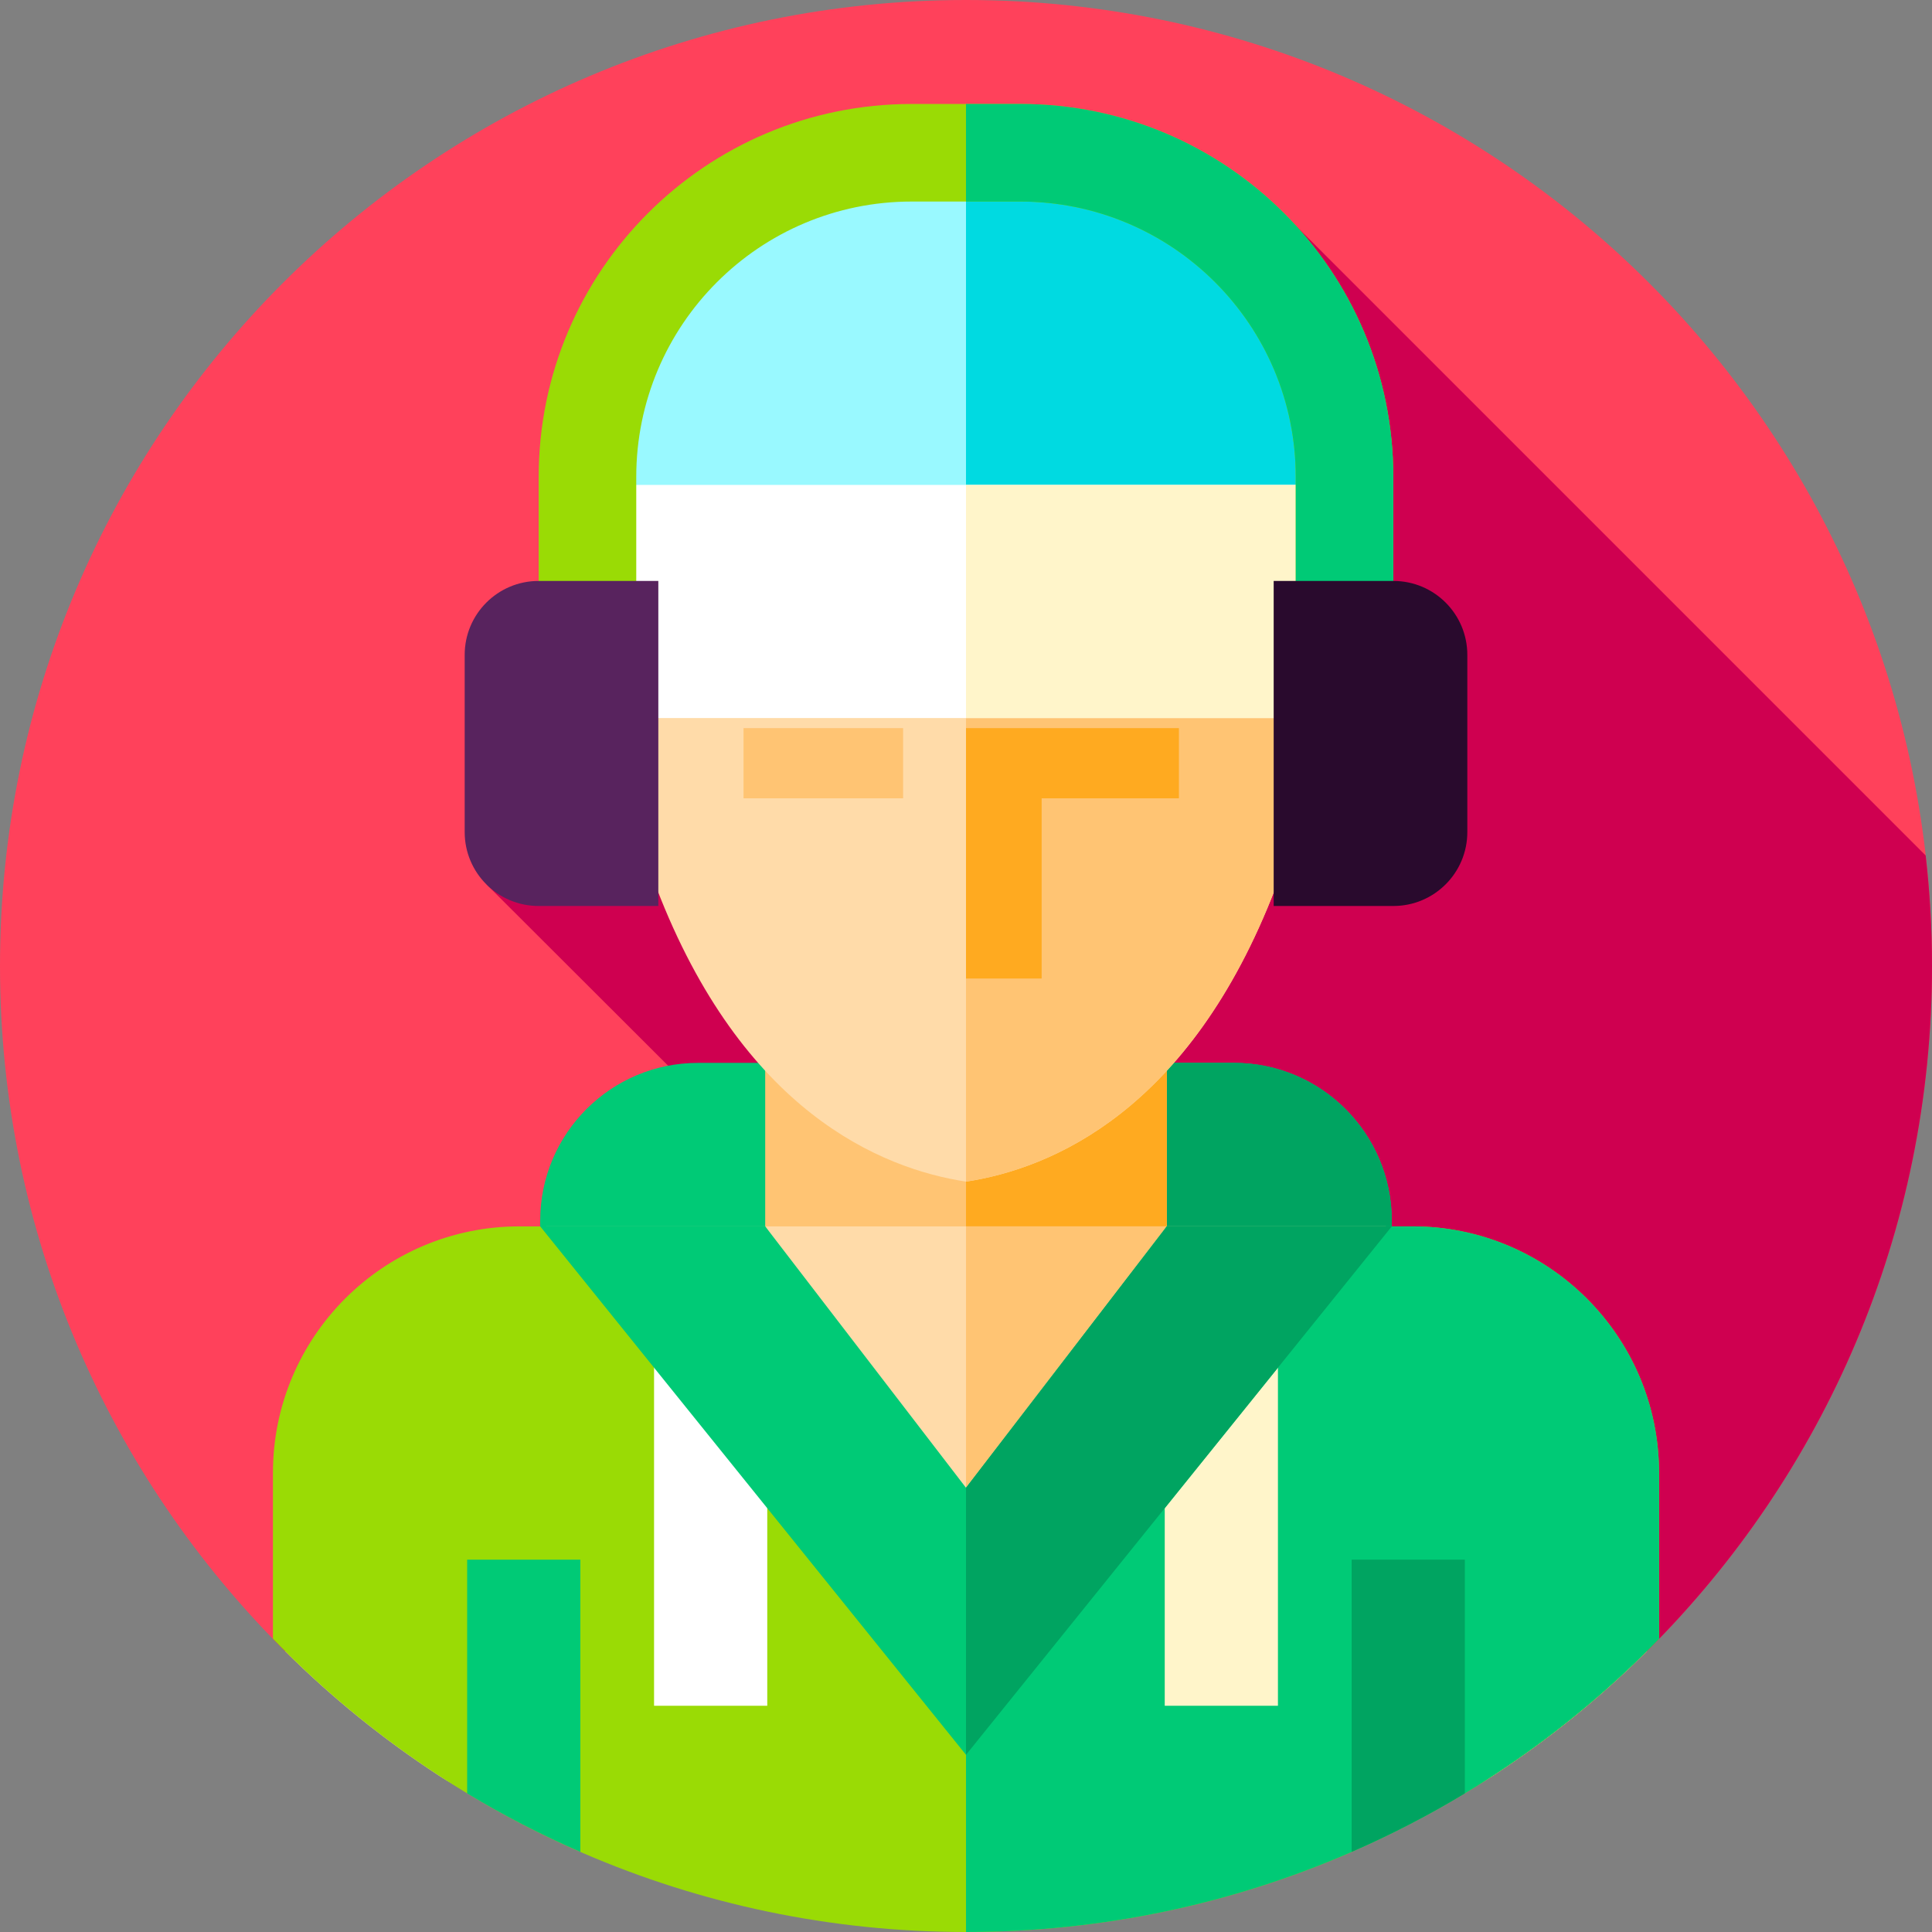 <svg id="Capa_1" enable-background="new 0 0 512 512" height="512" viewBox="0 0 512 512" width="512" xmlns="http://www.w3.org/2000/svg"><rect x="0" y="0" width="512" height="512" fill="#808080" stroke="none"/><path id="XMLID_1533_" d="m0 256c0-141.385 114.615-256 256-256s256 114.615 256 256c0 70.692-28.654 134.692-74.981 181.019-46.326 46.327-110.326 20.824-181.019 20.824-70.356 0-134.083 25.775-180.357-20.163-46.716-46.378-75.643-110.651-75.643-181.68z" fill="#ff415b"/><path id="XMLID_673_" d="m256 457.843c70.692 0 134.692 25.503 181.019-20.824s74.981-110.327 74.981-181.019c0-9.905-.582-19.672-1.677-29.284l-166.583-166.583c-18.088-20.006-182.101 112.727-182.101 112.727-10.82 0-36.17 58.214-32.446 61.775l69.015 68.905c-19.326 3.695-125.875 130.767-125.875 130.767 1.906 1.962 3.858 3.879 5.828 5.777 46.054 42.608 108.75 17.759 177.839 17.759z" fill="#cf0050"/><path id="XMLID_1989_" d="m368.842 353.171h-225.684v-29.664c0-23.105 18.73-41.836 41.836-41.836h142.013c23.105 0 41.836 18.73 41.836 41.836v29.664z" fill="#00ca76"/><path id="XMLID_2040_" d="m368.84 323.51v29.66h-112.84v-71.5h71.01c23.1 0 41.83 18.73 41.83 41.84z" fill="#00a461"/><path id="XMLID_1830_" d="m202.786 276.12h106.427v112.88h-106.427z" fill="#ffc473"/><path id="XMLID_1829_" d="m256 276.12h53.214v112.88h-53.214z" fill="#ffaa20"/><path id="XMLID_1828_" d="m347.618 179.035c-3.826-56.31-51.848-88.27-91.618-88.27s-87.792 31.959-91.618 88.27c-10.291 1.928-17.594 11.545-16.449 22.12l1.772 16.362c1.202 11.101 11.268 19.199 22.368 17.997l1.912-.207c22.723 59.149 59.393 74.378 82.015 77.837 22.621-3.46 59.291-18.688 82.015-77.837l1.912.207c11.101 1.202 21.166-6.896 22.368-17.997l1.772-16.362c1.145-10.575-6.158-20.192-16.449-22.12z" fill="#ffdba9"/><path id="XMLID_1827_" d="m364.065 201.156-1.772 16.366c-1.203 11.098-11.265 19.192-22.363 17.989l-1.912-.205c-22.726 59.152-59.395 74.381-82.019 77.841v-222.378c39.774 0 87.791 31.959 91.615 88.267 10.296 1.93 17.598 11.545 16.451 22.12z" fill="#ffc473"/><path id="XMLID_1874_" d="m275.172 37.5h-38.344c-43.409 0-78.598 35.19-78.598 78.598v37.86h195.54v-37.86c0-43.408-35.189-78.598-78.598-78.598z" fill="#99f9ff"/><path id="XMLID_480_" d="m275.17 37.5h-19.17v116.46h97.77v-37.86c0-43.41-35.19-78.6-78.6-78.6z" fill="#00dae1"/><path id="XMLID_1826_" d="m312.427 192.962h-56.427v66.357h20.046v-47.758h36.381z" fill="#ffaa20"/><path id="XMLID_1825_" d="m436.35 394.98v42.69c-12.36 12.27-25.96 23.29-40.6 32.84-40.18 26.24-88.18-.01-139.75-.01s-99.57 26.25-139.75.01c-14.64-9.55-28.24-20.57-40.6-32.84v-42.69c0-38.65 31.33-69.98 69.98-69.98h220.74c38.65 0 69.98 31.33 69.98 69.98z" fill="#ffdba9"/><path id="XMLID_1824_" d="m436.35 394.98v42.69c-12.36 12.27-25.96 23.29-40.6 32.84-.42.27-.84.55-1.26.8-39.92 24.9-87.46-.81-138.49-.81v-145.5h110.37c38.65 0 69.98 31.33 69.98 69.98z" fill="#ffc473"/><path id="XMLID_1478_" d="m256 512c72.055 0 137.145-29.781 183.667-77.692v-43.975c0-36.083-29.251-65.333-65.333-65.333h-5.492l-28.342 7.56-31.286-7.56-53.214 78.585-53.214-78.585-27.954 7.56-31.674-7.56h-5.492c-36.083 0-65.333 29.251-65.333 65.333v43.975c46.522 47.911 111.612 77.692 183.667 77.692z" fill="#9adb05"/><path id="XMLID_1477_" d="m439.67 390.33v43.98c-46.52 47.91-111.61 77.69-183.67 77.69v-108.41l53.21-78.59h65.12c36.09 0 65.34 29.25 65.34 65.33z" fill="#00ca76"/><path id="XMLID_2025_" d="m173.333 353.171h30v98.874h-30z" fill="#fff"/><path id="XMLID_2024_" d="m308.667 353.171h30v98.874h-30z" fill="#fff5ca"/><path id="XMLID_198_" d="m123.8 413.33v61.93c9.603 5.803 19.627 10.977 30 15.5v-77.43z" fill="#00ca76"/><path id="XMLID_196_" d="m358.2 413.33v77.43c10.373-4.523 20.397-9.697 30-15.5v-61.93z" fill="#00a461"/><path id="XMLID_1823_" d="m197.046 192.962h42.287v18.599h-42.287z" fill="#ffc473"/><path id="XMLID_1875_" d="m352.604 128.5h-193.208c-5.304 0-9.604 4.3-9.604 9.604v42.579c0 5.304 4.3 9.604 9.604 9.604h193.208c5.304 0 9.604-4.3 9.604-9.604v-42.579c0-5.304-4.3-9.604-9.604-9.604z" fill="#fff"/><path id="XMLID_507_" d="m362.21 138.1v42.58c0 5.31-4.3 9.61-9.61 9.61h-96.6v-61.79h96.6c.4 0 .79.02 1.17.07 4.76.58 8.44 4.63 8.44 9.53z" fill="#fff5ca"/><path id="XMLID_1291_" d="m369.246 163.904h-25.859v-37.504c0-40.309-32.677-72.987-72.987-72.987h-28.8c-40.309 0-72.986 32.677-72.986 72.987v37.504h-25.859v-37.504c0-54.591 44.255-98.846 98.846-98.846h28.8c54.591 0 98.846 44.255 98.846 98.846v37.504z" fill="#9adb05"/><path id="XMLID_506_" d="m369.25 126.4v37.5h-25.86v-37.5c0-40.31-32.68-72.99-72.99-72.99h-14.4v-25.86h14.4c54.59 0 98.85 44.26 98.85 98.85z" fill="#00ca76"/><path id="XMLID_1054_" d="m174.463 240.095h-31.726c-10.82 0-19.591-8.771-19.591-19.591v-46.955c0-10.82 8.771-19.591 19.591-19.591h31.726z" fill="#58235e"/><path id="XMLID_1220_" d="m337.538 240.095h31.726c10.82 0 19.591-8.771 19.591-19.591v-46.955c0-10.82-8.771-19.591-19.591-19.591h-31.726z" fill="#290a2d"/><path id="XMLID_50_" d="m309.214 325-53.214 69.278-53.214-69.278h-59.628l112.842 140.05 112.842-140.05z" fill="#00ca76"/><path id="XMLID_365_" d="m368.84 325-22.7 28.17-90.14 111.88v-70.77l31.57-41.11 21.64-28.17z" fill="#00a461"/></svg>